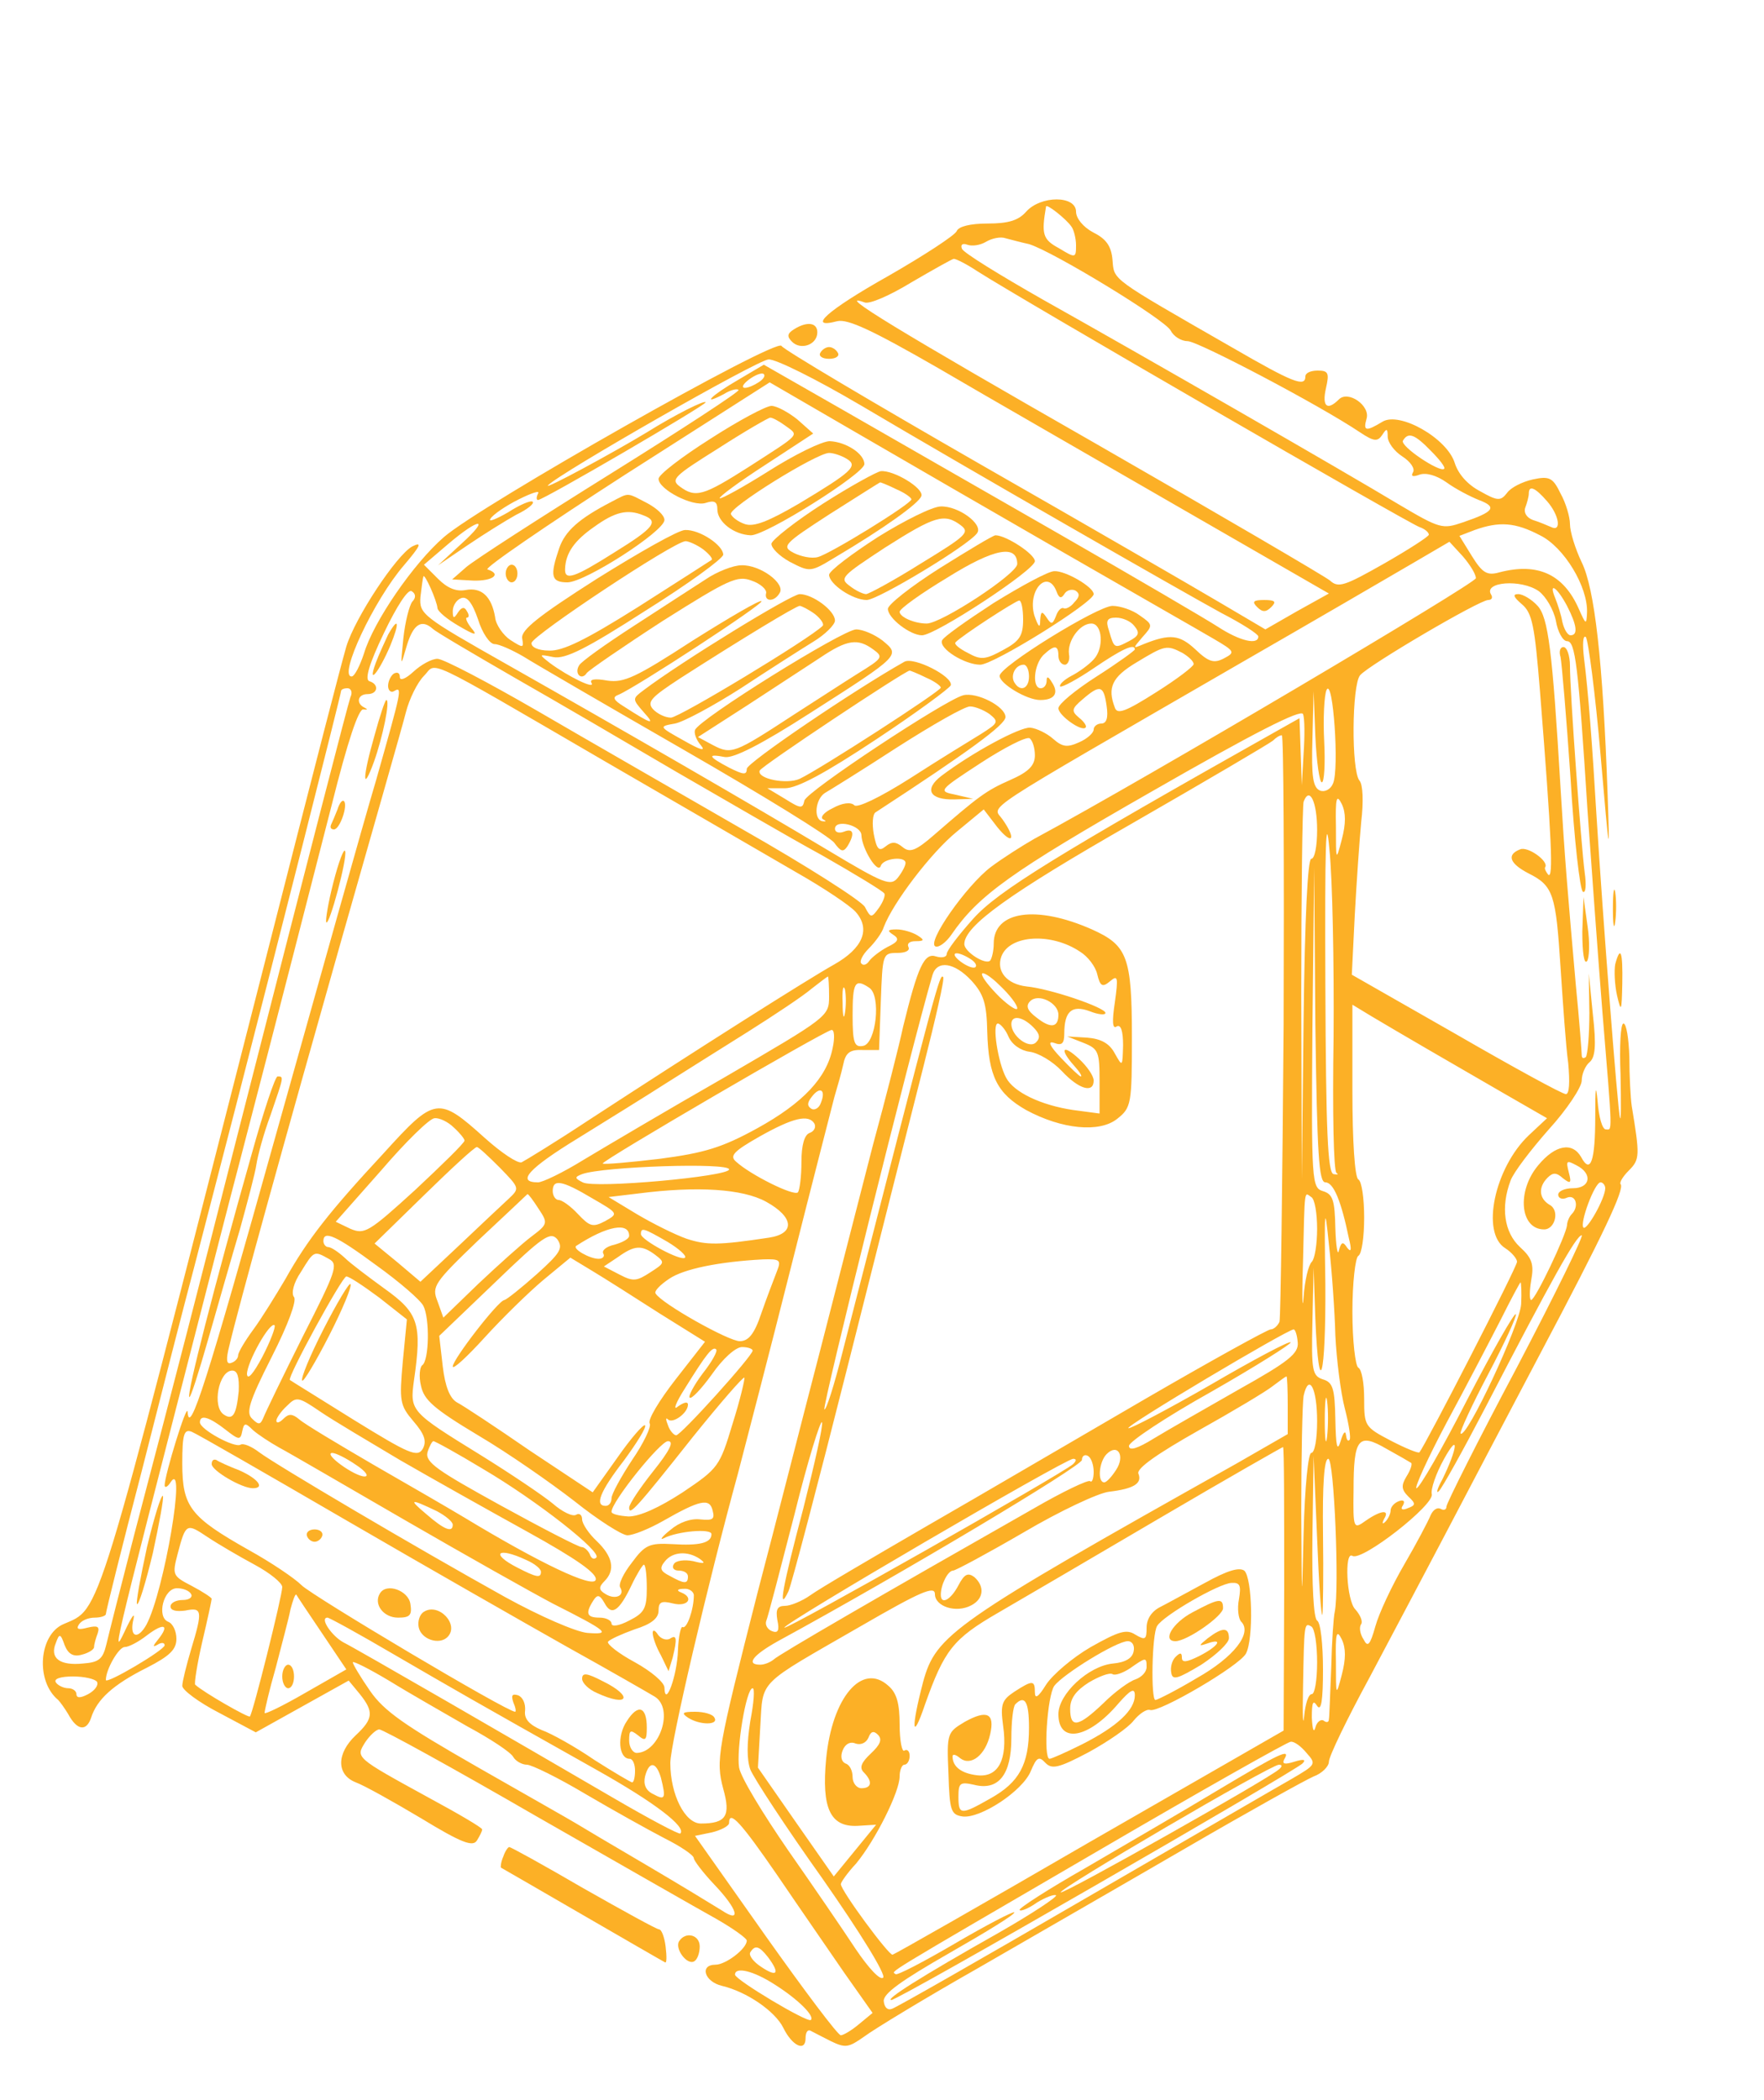 <?xml version="1.0" standalone="no"?>
<!DOCTYPE svg PUBLIC "-//W3C//DTD SVG 20010904//EN"
 "http://www.w3.org/TR/2001/REC-SVG-20010904/DTD/svg10.dtd">
<svg version="1.0" xmlns="http://www.w3.org/2000/svg"
 width="300pt" height="357pt" viewBox="0 0 300 357"
 preserveAspectRatio="xMidYMid meet">
<g transform="translate(0,357) scale(0.1,-0.1)"
fill="#fcb026" stroke="none">
<path d="M1745 3210 c-13 -15 -31 -20 -65 -20 -30 0 -50 -5 -53 -13 -3 -7 -55
-41 -116 -76 -105 -59 -140 -91 -87 -77 18 4 59 -15 172 -80 82 -48 265 -153
407 -235 l257 -148 -54 -30 -54 -31 -78 46 c-44 26 -227 132 -409 236 -181
104 -333 194 -336 200 -9 14 -512 -271 -574 -325 -52 -45 -120 -144 -136 -198
-7 -21 -16 -39 -21 -39 -23 0 38 130 89 189 28 33 32 41 14 32 -27 -15 -97
-121 -112 -170 -11 -39 -39 -146 -155 -601 -274 -1071 -262 -1033 -326 -1061
-42 -18 -48 -97 -9 -129 3 -3 11 -14 17 -24 15 -28 31 -30 39 -6 10 31 37 56
95 85 39 20 50 31 50 49 0 13 -6 26 -14 29 -20 8 -8 57 15 57 10 0 21 -4 24
-10 3 -5 -3 -10 -14 -10 -12 0 -21 -5 -21 -11 0 -7 10 -9 25 -7 29 6 30 0 10
-66 -8 -27 -15 -55 -15 -62 0 -7 28 -28 63 -46 l62 -33 79 44 79 44 19 -23
c24 -30 23 -42 -7 -70 -33 -31 -33 -67 0 -80 14 -5 64 -33 111 -61 69 -42 88
-49 95 -38 5 8 9 16 9 19 0 3 -41 27 -91 54 -126 69 -124 68 -108 94 8 12 19
22 24 22 6 0 126 -66 266 -147 140 -80 278 -159 307 -175 28 -16 52 -33 52
-37 0 -14 -36 -41 -53 -41 -28 0 -19 -29 11 -36 42 -10 90 -43 104 -71 15 -31
38 -42 38 -18 0 9 3 15 8 13 4 -2 19 -10 35 -18 25 -12 30 -11 57 8 16 12 103
65 193 116 90 52 250 144 355 205 105 61 202 115 216 121 14 5 26 17 26 25 0
9 31 73 69 143 37 70 95 179 128 242 33 63 106 202 162 308 107 202 145 282
137 289 -2 3 4 13 14 23 19 19 19 25 5 110 -2 14 -4 51 -4 83 -1 31 -5 57 -10
57 -5 0 -7 -39 -5 -87 1 -49 1 -81 -1 -73 -4 15 -29 338 -40 515 -7 119 -14
210 -21 265 -3 25 -2 41 3 37 4 -5 16 -95 25 -200 15 -174 16 -181 12 -67 -8
227 -22 349 -44 394 -11 23 -20 52 -20 65 0 12 -7 36 -16 52 -13 27 -19 30
-47 24 -18 -4 -38 -14 -44 -23 -11 -14 -16 -14 -46 3 -21 11 -37 29 -43 48
-13 42 -94 88 -123 70 -28 -17 -33 -16 -27 5 7 22 -31 49 -47 33 -20 -20 -29
-12 -22 19 6 26 4 30 -14 30 -12 0 -21 -4 -21 -10 0 -19 -22 -10 -124 49 -209
120 -201 114 -204 149 -2 24 -11 36 -33 47 -17 9 -29 24 -29 35 0 28 -60 28
-85 0z m77 -25 c4 -5 8 -20 8 -32 0 -22 -1 -22 -29 -5 -28 15 -30 24 -22 71 1
5 34 -21 43 -34z m-72 -30 c40 -12 231 -128 241 -147 5 -10 18 -18 29 -18 17
0 223 -108 293 -155 24 -16 30 -16 38 -4 7 11 9 11 9 -3 0 -10 11 -25 25 -34
14 -9 22 -21 18 -27 -4 -7 0 -8 11 -4 11 4 29 -1 46 -13 15 -11 40 -24 55 -30
32 -12 26 -20 -27 -38 -35 -12 -39 -11 -110 31 -93 56 -432 251 -605 348 -72
41 -134 79 -137 86 -3 7 1 10 9 7 8 -3 22 -1 32 5 10 6 25 9 33 6 8 -2 26 -7
40 -10z m-88 -46 c80 -51 729 -426 752 -435 9 -3 16 -9 16 -13 0 -3 -34 -25
-76 -49 -67 -38 -78 -42 -92 -29 -10 8 -188 112 -397 232 -336 192 -448 260
-395 241 8 -4 44 12 80 34 36 21 68 39 72 40 4 0 22 -9 40 -21z m-200 -227
c191 -113 542 -314 615 -354 35 -18 63 -36 63 -40 0 -15 -31 -8 -68 16 -20 13
-143 85 -272 159 -129 74 -295 169 -368 211 l-133 76 -44 -26 c-45 -26 -64
-45 -24 -24 11 7 23 10 25 7 3 -2 -95 -66 -217 -142 -122 -76 -232 -147 -246
-159 l-24 -21 36 -2 c33 -1 49 11 24 19 -6 2 99 74 234 161 l246 157 143 -83
c79 -46 240 -139 358 -207 118 -68 232 -133 254 -146 36 -21 37 -23 18 -33
-17 -9 -26 -7 -49 15 -27 25 -43 27 -88 9 -19 -8 -19 -8 -2 12 18 20 18 21 -5
37 -12 9 -33 16 -46 16 -25 0 -192 -103 -192 -119 0 -13 46 -41 69 -41 25 0
32 12 20 30 -6 10 -9 11 -9 3 0 -7 -4 -13 -10 -13 -15 0 -12 39 4 56 19 18 26
18 26 -1 0 -8 5 -15 11 -15 5 0 9 8 7 18 -3 22 18 52 38 52 19 0 22 -42 4 -61
-8 -9 -26 -22 -38 -28 -13 -7 -21 -15 -19 -18 3 -2 29 12 57 31 47 32 70 43
70 32 0 -2 -29 -23 -65 -46 -36 -23 -65 -47 -65 -54 0 -12 39 -40 46 -33 3 2
-2 10 -11 17 -13 11 -13 15 6 31 30 26 36 24 41 -11 3 -20 0 -30 -9 -30 -7 0
-13 -5 -13 -10 0 -6 -11 -16 -25 -22 -20 -9 -28 -8 -44 6 -10 9 -28 18 -39 19
-18 1 -98 -42 -151 -82 -30 -23 -20 -41 22 -40 l32 1 -30 7 c-30 6 -29 7 43
54 40 26 77 45 83 42 5 -4 9 -16 9 -29 0 -17 -10 -28 -42 -42 -41 -18 -54 -28
-129 -93 -32 -28 -42 -31 -54 -21 -11 9 -18 10 -29 1 -11 -9 -15 -5 -20 21 -3
17 -2 34 3 37 158 103 221 149 221 162 0 18 -49 43 -72 37 -31 -8 -267 -164
-270 -179 -3 -14 -6 -14 -33 3 l-30 18 30 0 c21 0 69 26 155 83 68 45 125 87
127 92 4 15 -63 49 -79 40 -87 -49 -268 -172 -268 -182 0 -11 -6 -10 -30 2
-36 19 -38 24 -7 18 15 -2 61 21 145 75 155 99 153 98 123 123 -13 10 -33 19
-45 19 -22 0 -268 -153 -274 -171 -2 -5 2 -17 10 -26 9 -11 -1 -8 -29 8 -43
24 -43 24 -15 29 15 3 65 30 112 60 47 31 102 66 123 79 20 12 37 29 37 36 0
17 -38 45 -60 45 -14 0 -200 -114 -265 -163 -20 -15 -20 -15 0 -38 20 -22 14
-21 -34 10 -18 11 -20 16 -9 20 29 12 248 155 243 159 -2 3 -55 -28 -117 -67
-97 -63 -117 -72 -145 -68 -22 4 -31 2 -27 -4 7 -12 -40 11 -71 34 -19 15 -19
15 6 10 20 -4 56 14 157 79 72 45 131 88 132 95 0 16 -40 43 -65 42 -11 0 -78
-38 -150 -83 -99 -63 -129 -87 -127 -101 3 -17 2 -17 -20 -3 -12 8 -25 26 -26
39 -6 35 -23 51 -50 46 -16 -3 -31 3 -47 19 l-24 24 41 35 c54 46 73 46 22 0
l-39 -36 50 34 c28 19 65 42 83 52 19 9 31 19 28 22 -3 3 -22 -5 -42 -18 -21
-12 -34 -17 -30 -11 4 7 26 22 48 33 22 11 37 16 33 10 -3 -6 -3 -11 0 -11 9
0 285 161 285 166 0 5 -52 -21 -100 -51 -56 -34 -176 -99 -168 -90 20 21 356
213 375 214 12 1 82 -34 155 -77z m-172 38 c-24 -15 -37 -11 -16 5 11 8 22 12
25 9 3 -3 -1 -9 -9 -14z m1144 -117 c14 -14 25 -28 22 -30 -7 -7 -76 39 -70
48 9 15 20 11 48 -18z m197 -85 c21 -24 25 -53 7 -44 -7 3 -21 9 -31 12 -11 4
-16 13 -13 21 3 8 6 19 6 24 0 15 11 10 31 -13z m-12 -58 c41 -20 82 -88 80
-132 -1 -21 -2 -20 -14 7 -26 59 -70 79 -135 62 -21 -6 -29 -1 -47 28 l-21 34
26 10 c42 15 69 13 111 -9z m-1423 -24 c10 -8 17 -16 14 -18 -3 -2 -59 -38
-125 -80 -89 -56 -128 -75 -151 -74 -19 0 -31 6 -30 13 2 13 243 173 262 173
5 0 19 -6 30 -14z m1314 -49 c-1 -9 -558 -339 -751 -443 -21 -12 -54 -33 -74
-48 -42 -32 -110 -129 -94 -135 6 -2 18 7 27 20 46 67 102 107 340 243 176
101 255 141 258 132 3 -7 3 -38 1 -67 l-3 -54 -2 57 -2 57 -32 -18 c-382 -215
-481 -276 -523 -323 -25 -28 -45 -54 -45 -60 0 -5 -8 -7 -18 -4 -20 7 -31 -17
-56 -119 -7 -33 -30 -123 -51 -200 -20 -77 -60 -234 -90 -350 -30 -115 -77
-300 -106 -410 -69 -271 -72 -287 -59 -336 13 -46 5 -59 -38 -59 -27 0 -52 49
-52 103 0 33 64 306 115 492 13 50 54 207 90 350 36 143 70 274 74 290 5 17
12 41 15 55 4 20 11 26 33 25 l28 0 3 83 c3 80 3 82 28 82 14 0 22 4 19 10 -3
6 2 10 12 10 15 0 16 2 3 10 -8 5 -24 10 -35 10 -15 0 -17 -2 -6 -9 11 -7 9
-12 -10 -21 -13 -7 -27 -18 -31 -24 -4 -6 -10 -8 -13 -4 -4 3 2 15 12 25 11
11 23 27 26 37 16 42 81 127 124 162 l46 38 23 -30 c26 -32 33 -21 9 13 -17
25 -51 2 400 263 127 73 259 150 295 171 l65 38 23 -25 c12 -14 22 -30 22 -37z
m-1766 -51 c1 -6 17 -19 36 -30 29 -17 33 -17 21 -3 -7 9 -10 17 -7 17 4 0 4
5 0 11 -4 8 -9 7 -15 -2 -7 -11 -9 -11 -9 2 0 9 6 19 14 22 10 4 19 -7 29 -36
7 -23 20 -42 28 -42 8 0 30 -10 49 -21 19 -12 143 -84 275 -160 132 -76 246
-146 254 -157 11 -15 15 -16 22 -6 13 21 11 32 -6 25 -8 -3 -15 -1 -15 5 0 17
45 6 45 -11 1 -23 28 -67 33 -52 4 13 42 17 42 5 0 -5 -6 -16 -13 -25 -12 -15
-23 -11 -118 46 -130 78 -350 205 -546 316 -145 82 -150 86 -148 115 2 17 4
32 5 35 2 6 23 -41 24 -54z m1873 29 c12 -9 25 -31 29 -50 3 -19 12 -35 19
-35 14 0 19 -38 35 -290 6 -85 17 -237 25 -338 18 -217 17 -202 6 -202 -6 0
-12 21 -14 48 -3 31 -4 23 -4 -26 0 -76 -8 -99 -24 -69 -15 26 -44 21 -73 -14
-37 -44 -31 -109 10 -109 19 0 27 33 9 42 -18 11 -19 30 -3 46 9 9 15 9 26 -1
13 -10 15 -9 10 10 -5 20 -4 21 13 12 28 -14 24 -39 -6 -39 -14 0 -25 -5 -25
-11 0 -6 7 -9 15 -5 15 6 21 -15 8 -28 -4 -4 -8 -13 -8 -19 -2 -18 -54 -127
-61 -127 -3 0 -3 15 0 33 5 27 2 38 -19 57 -27 25 -33 68 -16 113 5 14 35 53
65 87 31 34 56 72 56 83 0 11 6 25 13 31 10 8 12 28 6 81 l-7 70 1 -67 c0 -38
-3 -71 -6 -75 -4 -3 -7 -2 -7 3 0 5 -4 59 -10 119 -14 159 -19 217 -26 335
-14 236 -21 290 -39 310 -10 11 -25 20 -33 20 -10 0 -8 -5 6 -17 18 -15 22
-37 31 -148 20 -252 23 -320 14 -312 -4 5 -7 11 -5 13 6 10 -30 36 -43 30 -23
-9 -18 -24 15 -41 42 -21 46 -36 54 -160 4 -60 9 -134 13 -162 3 -33 2 -53 -4
-53 -6 0 -90 46 -187 102 l-177 101 5 101 c3 56 8 127 11 159 4 34 3 63 -3 70
-14 17 -13 162 1 179 14 17 203 128 218 128 6 0 8 4 5 9 -14 22 51 27 81 6z
m-1916 -18 c-5 -7 -12 -34 -15 -62 -5 -50 -5 -50 6 -12 11 36 25 45 44 28 5
-5 68 -42 139 -83 72 -41 195 -113 275 -160 80 -46 191 -111 248 -142 56 -32
104 -61 106 -65 2 -3 -2 -14 -9 -24 -13 -18 -14 -18 -24 1 -5 10 -99 70 -208
132 -109 63 -266 153 -350 202 -83 48 -159 88 -169 88 -10 0 -28 -10 -41 -22
-13 -12 -23 -16 -23 -9 0 7 -4 9 -10 6 -5 -3 -10 -13 -10 -21 0 -8 5 -12 10
-9 15 9 13 2 -30 -150 -23 -77 -99 -349 -171 -605 -118 -422 -147 -513 -150
-470 -1 16 -39 -108 -39 -125 0 -5 5 -3 10 5 28 43 -11 -186 -41 -242 -14 -25
-28 -22 -23 5 4 16 1 14 -10 -8 -27 -57 -30 -70 120 513 25 97 56 218 69 267
72 276 121 468 159 616 27 108 46 165 54 163 7 -1 8 0 2 3 -15 7 -12 23 5 23
18 0 20 17 3 22 -8 3 0 30 25 82 22 46 41 75 47 71 7 -4 8 -11 1 -18z m1964
-7 c17 -33 19 -50 6 -50 -5 0 -11 10 -14 23 -2 12 -8 30 -12 40 -12 29 3 19
20 -13z m-1279 -14 c10 -8 16 -17 13 -20 -22 -22 -244 -156 -258 -156 -10 0
-24 7 -31 15 -10 12 -2 20 47 52 106 68 197 123 203 123 3 0 15 -6 26 -14z
m543 -20 c10 -12 8 -17 -9 -26 -25 -13 -25 -13 -34 18 -6 17 -3 22 12 22 11 0
25 -6 31 -14z m-444 -40 c18 -13 16 -15 -26 -41 -24 -15 -73 -47 -109 -70
-101 -66 -106 -68 -137 -52 l-26 14 84 54 c46 30 101 66 124 81 46 31 64 33
90 14z m526 -6 c10 -6 19 -14 19 -19 0 -4 -29 -26 -64 -48 -52 -33 -66 -38
-70 -26 -13 34 -5 52 37 77 48 29 51 30 78 16z m-981 -185 c135 -78 281 -163
326 -189 44 -25 89 -55 99 -66 26 -29 13 -62 -37 -90 -43 -24 -231 -143 -418
-265 -56 -37 -107 -68 -113 -71 -7 -2 -34 16 -62 41 -80 72 -85 71 -173 -26
-91 -98 -129 -146 -167 -214 -16 -27 -40 -66 -54 -85 -14 -19 -26 -39 -26 -44
0 -5 -5 -11 -12 -13 -8 -3 -9 6 -3 29 16 68 95 353 190 688 54 190 104 364
110 388 6 24 20 52 31 63 23 23 -9 39 309 -146z m720 145 c0 -21 -15 -27 -25
-10 -7 12 2 30 16 30 5 0 9 -9 9 -20z m-175 -2 c14 -6 25 -14 25 -17 0 -6
-206 -139 -240 -155 -22 -10 -73 0 -68 14 2 7 246 169 255 170 1 0 14 -5 28
-12z m692 -180 c-4 -10 -14 -15 -22 -12 -12 5 -15 23 -13 88 l2 81 3 -77 c2
-43 7 -78 11 -78 4 0 6 31 4 70 -2 38 0 78 4 87 11 23 22 -135 11 -159z
m-1671 147 c-5 -15 -65 -247 -191 -740 -68 -267 -106 -415 -177 -685 -22 -85
-43 -168 -47 -185 -6 -25 -12 -31 -40 -33 -39 -4 -57 9 -46 35 6 17 8 16 15
-4 6 -15 15 -20 29 -16 12 3 21 9 21 13 0 5 3 15 6 23 4 12 0 14 -17 10 -15
-4 -20 -3 -15 5 4 7 16 12 27 12 10 0 19 3 19 6 0 4 27 113 61 243 33 130 73
286 89 346 16 61 47 182 70 270 65 252 180 705 180 710 0 3 5 5 11 5 6 0 9 -7
5 -15z m1087 -29 c16 -13 15 -15 -15 -34 -18 -11 -72 -44 -120 -75 -52 -33
-90 -51 -95 -46 -6 6 -21 4 -37 -5 -15 -7 -22 -16 -16 -19 6 -3 5 -4 -2 -3
-15 4 -11 38 5 48 7 4 62 38 122 77 61 39 117 71 125 70 8 0 23 -6 33 -13z
m500 -528 c-2 -271 -5 -498 -7 -505 -3 -7 -10 -13 -15 -13 -5 0 -101 -53 -213
-118 -112 -65 -279 -163 -373 -217 -93 -54 -182 -106 -197 -117 -14 -10 -34
-18 -43 -18 -13 0 -16 -6 -13 -24 4 -18 1 -23 -9 -19 -8 3 -12 11 -10 17 3 7
24 88 48 181 23 93 45 163 47 157 2 -6 -13 -72 -32 -147 -35 -132 -44 -180
-25 -140 5 11 50 182 100 380 50 198 108 428 129 510 21 83 37 152 34 154 -6
6 -8 -2 -171 -637 -14 -56 -28 -100 -31 -98 -4 5 147 612 184 739 8 25 37 21
66 -10 21 -23 26 -39 27 -87 2 -76 17 -105 66 -133 61 -33 125 -39 155 -15 24
19 25 25 25 139 0 137 -8 156 -68 183 -95 42 -167 31 -167 -24 0 -12 -3 -25
-6 -29 -8 -8 -44 15 -44 28 0 31 77 86 285 205 127 73 234 136 240 141 5 5 11
9 15 9 3 0 4 -222 3 -492z m57 331 c0 -27 -4 -49 -10 -49 -6 0 -11 -102 -13
-272 l-3 -273 -1 315 c0 173 2 320 4 327 10 27 23 0 23 -48z m42 -16 c-10 -38
-10 -37 -10 22 -1 49 1 56 10 38 7 -15 7 -33 0 -60z m-14 -336 c-2 -125 0
-229 5 -231 4 -3 2 -3 -5 -2 -10 2 -13 72 -14 322 -1 241 1 297 7 229 5 -49 8
-192 7 -318z m-14 -247 c14 0 27 -32 40 -95 5 -20 4 -25 -3 -16 -7 11 -10 10
-14 -5 -2 -10 -5 7 -6 38 -1 47 -4 58 -21 63 -19 6 -20 14 -18 278 l3 272 2
-267 c3 -222 6 -268 17 -268z m-417 392 c13 -8 26 -25 29 -38 5 -21 9 -23 22
-12 13 11 14 7 8 -36 -5 -33 -4 -46 3 -41 7 4 11 -7 11 -32 -1 -37 -1 -37 -14
-14 -9 17 -23 25 -47 27 l-34 2 28 -11 c25 -10 27 -15 27 -65 l0 -55 -45 6
c-54 8 -101 30 -114 55 -14 26 -24 92 -14 92 4 0 13 -10 18 -22 6 -14 21 -24
36 -26 15 -2 39 -16 55 -33 29 -31 54 -38 54 -16 0 8 -11 24 -25 37 -28 26
-34 17 -8 -12 9 -10 14 -18 11 -18 -2 0 -17 14 -34 32 -19 20 -23 29 -11 25
13 -5 17 -1 17 16 0 38 13 49 43 38 15 -6 27 -7 27 -3 0 9 -93 41 -134 45 -34
4 -52 26 -43 51 14 37 85 41 134 8z m-187 -12 c8 -5 12 -11 9 -14 -3 -3 -14 1
-25 9 -21 16 -8 20 16 5z m80 -84 c0 -5 -13 3 -30 19 -16 16 -30 33 -30 39 0
5 14 -3 30 -19 17 -16 30 -33 30 -39z m-320 20 c0 -34 -2 -35 -177 -137 -98
-56 -206 -120 -241 -141 -34 -21 -69 -38 -77 -38 -37 0 -17 23 68 75 50 31
118 73 149 93 32 20 95 60 140 88 46 29 94 61 108 73 14 11 26 20 28 21 1 0 2
-15 2 -34z m27 -28 c-2 -13 -4 -5 -4 17 -1 22 1 32 4 23 2 -10 2 -28 0 -40z
m41 43 c21 -13 12 -95 -10 -99 -15 -3 -18 5 -18 52 0 56 4 63 28 47z m322 -46
c0 -22 -13 -24 -37 -5 -16 12 -19 20 -11 28 14 14 48 -3 48 -23z m625 -57 c33
-19 93 -54 133 -77 l73 -42 -31 -29 c-58 -55 -82 -166 -40 -192 11 -7 20 -18
20 -23 0 -9 -155 -310 -166 -324 -2 -2 -24 7 -49 20 -44 23 -45 25 -45 71 0
26 -4 50 -10 53 -5 3 -10 46 -10 95 0 49 5 92 10 95 6 3 10 33 10 65 0 32 -4
62 -10 65 -6 4 -10 65 -10 151 l0 146 33 -20 c17 -10 59 -35 92 -54z m-668 36
c11 -11 13 -18 5 -26 -12 -12 -42 11 -42 31 0 16 19 13 37 -5z m-341 -36 c-10
-50 -50 -93 -128 -136 -60 -33 -90 -42 -166 -52 -51 -6 -95 -10 -97 -8 -3 4
376 225 389 227 5 1 6 -13 2 -31z m-20 -93 c-3 -9 -11 -13 -16 -10 -8 5 -7 11
1 21 14 18 24 11 15 -11z m-624 -42 c10 -9 18 -19 18 -22 0 -4 -38 -41 -84
-84 -79 -72 -86 -76 -110 -66 l-25 12 77 87 c42 49 83 89 91 89 8 1 23 -6 33
-16z m613 7 c3 -6 0 -13 -8 -16 -9 -3 -14 -21 -14 -49 0 -25 -3 -48 -6 -52 -7
-7 -81 30 -105 52 -12 10 -4 18 40 43 57 32 83 38 93 22z m-535 -75 c34 -35
34 -35 15 -53 -11 -10 -49 -46 -85 -80 l-65 -61 -39 33 -39 32 84 82 c46 45
86 82 90 82 3 0 20 -16 39 -35z m390 -3 c0 -12 -230 -33 -249 -22 -14 7 -14 9
-1 14 36 13 250 20 250 8z m-233 -49 c45 -26 45 -26 22 -39 -21 -11 -26 -9
-46 12 -12 13 -27 24 -33 24 -5 0 -10 7 -10 15 0 21 15 19 67 -12z m1723 17
c0 -17 -31 -72 -37 -67 -7 7 19 77 29 77 4 0 8 -5 8 -10z m-1427 -23 c47 -26
50 -54 5 -61 -86 -13 -106 -13 -140 -2 -20 7 -58 26 -85 42 l-48 29 50 6 c101
13 178 8 218 -14z m-387 -12 c16 -24 16 -26 -12 -47 -16 -12 -56 -48 -90 -80
l-60 -58 -10 28 c-10 25 -6 31 70 104 45 42 82 77 83 78 2 0 10 -11 19 -25z
m1324 -34 c0 -26 -4 -51 -9 -56 -6 -6 -12 -32 -14 -60 -2 -27 -3 0 -1 60 3
129 2 118 14 110 6 -3 10 -28 10 -54z m31 -181 c2 -41 9 -97 16 -124 7 -27 11
-52 8 -54 -3 -3 -5 1 -6 9 -1 8 -5 3 -9 -11 -6 -19 -8 -9 -9 37 -1 52 -4 63
-21 68 -18 6 -20 14 -18 98 l2 92 3 -87 c6 -145 18 -99 17 59 -2 130 -1 138 6
68 5 -44 10 -114 11 -155z m-1201 169 c0 -5 -11 -11 -25 -15 -14 -3 -22 -10
-19 -15 3 -5 -1 -9 -8 -9 -15 0 -45 17 -38 22 52 34 90 41 90 17z m-157 -65
c-27 -24 -51 -43 -55 -44 -10 0 -88 -101 -88 -113 0 -6 24 16 54 49 30 33 75
77 100 98 l46 38 38 -23 c20 -12 72 -45 114 -72 l77 -48 -50 -64 c-28 -36 -48
-69 -44 -75 3 -5 -10 -33 -30 -62 -19 -29 -35 -58 -35 -65 0 -7 -4 -13 -10
-13 -19 0 -10 24 31 77 22 30 39 57 36 60 -3 2 -24 -22 -47 -55 l-42 -59 -107
71 c-58 40 -114 77 -124 82 -12 7 -20 27 -24 61 l-6 52 94 90 c83 80 95 88
107 74 10 -15 5 -23 -35 -59z m222 55 c20 -12 33 -24 30 -27 -6 -7 -75 30 -75
40 0 12 5 10 45 -13z m-495 -40 c39 -28 75 -59 80 -69 11 -21 10 -93 -2 -101
-4 -3 -6 -19 -2 -35 5 -24 22 -39 97 -84 51 -30 124 -81 164 -112 40 -32 81
-58 90 -58 10 0 37 11 60 24 63 36 80 40 85 18 4 -15 0 -17 -21 -15 -16 2 -36
-5 -51 -18 -14 -11 -19 -18 -11 -14 23 12 81 17 81 7 0 -15 -20 -20 -67 -17
-38 2 -46 -1 -68 -31 -15 -19 -24 -38 -20 -43 8 -14 -9 -21 -25 -11 -12 7 -12
12 -2 22 19 19 14 42 -13 68 -14 13 -25 30 -25 37 0 8 -5 11 -10 8 -6 -4 -24
5 -40 19 -17 14 -72 51 -122 82 -120 74 -121 75 -114 127 14 97 8 115 -51 157
-26 19 -57 42 -67 52 -11 10 -23 18 -28 18 -4 0 -8 5 -8 10 0 19 21 10 90 -41z
m1939 -175 c-66 -124 -119 -230 -119 -235 0 -6 -5 -7 -10 -4 -6 3 -13 -2 -17
-11 -4 -10 -24 -48 -45 -84 -21 -36 -43 -83 -49 -105 -9 -32 -13 -36 -20 -22
-6 9 -8 21 -4 26 3 5 -2 16 -10 25 -15 15 -19 100 -5 91 16 -10 140 87 135
105 -2 8 7 35 21 60 26 47 23 18 -3 -35 -9 -16 -11 -25 -6 -20 6 6 41 69 78
140 115 222 156 295 165 295 4 0 -46 -102 -111 -226z m-1465 193 c17 -13 17
-14 -8 -30 -23 -15 -29 -16 -52 -4 l-27 14 24 16 c28 20 40 21 63 4z m-555 -7
c17 -9 13 -20 -44 -132 -34 -68 -64 -130 -67 -138 -5 -12 -8 -13 -19 -2 -11
10 -6 28 33 105 28 55 43 96 38 102 -5 6 -1 24 12 43 22 36 22 36 47 22z m762
-22 c-5 -13 -17 -44 -26 -70 -12 -36 -22 -48 -37 -48 -19 0 -133 64 -143 81
-3 4 8 15 23 25 25 17 85 29 159 33 30 1 32 -1 24 -21z m-676 -44 l47 -37 -7
-72 c-6 -67 -5 -74 18 -101 19 -22 23 -34 16 -47 -9 -15 -23 -9 -117 49 -59
37 -108 67 -109 68 -5 4 89 176 96 176 5 0 29 -16 56 -36z m1942 -11 c-2 -35
-93 -230 -103 -220 -2 2 19 48 47 101 28 53 49 99 47 102 -3 2 -40 -63 -83
-146 -42 -82 -81 -150 -86 -150 -4 0 19 51 52 113 33 61 74 140 92 175 17 34
32 62 33 62 1 0 2 -17 1 -37z m-2141 -90 c-15 -28 -25 -40 -26 -29 0 20 39 90
47 83 2 -3 -7 -27 -21 -54z m1761 25 c2 -19 -16 -33 -100 -80 -56 -32 -121
-69 -144 -83 -29 -18 -43 -22 -43 -13 0 7 63 49 140 92 77 44 137 82 135 84
-2 3 -64 -30 -136 -72 -73 -42 -136 -75 -140 -74 -7 3 269 167 281 168 3 0 6
-10 7 -22z m-1012 -53 c-15 -20 -25 -39 -22 -41 3 -3 20 15 38 40 18 26 40 46
51 46 10 0 18 -3 18 -6 0 -9 -122 -144 -130 -144 -4 0 -11 8 -14 17 -4 10 -4
14 0 10 8 -8 34 11 34 25 0 6 -7 4 -17 -3 -9 -8 -4 6 12 31 36 58 47 72 53 66
3 -3 -8 -22 -23 -41z m-789 -30 c-4 -40 -10 -50 -25 -40 -21 13 -9 75 14 75 9
0 12 -11 11 -35z m840 -55 c-22 -73 -24 -76 -85 -117 -40 -26 -73 -41 -92 -41
-16 1 -29 4 -29 8 0 17 83 120 96 120 11 0 3 -16 -25 -51 -23 -29 -41 -56 -41
-62 0 -14 10 -4 109 121 46 57 85 102 87 100 1 -2 -7 -37 -20 -78z m944 31 l0
-49 -87 -50 c-483 -271 -511 -291 -533 -371 -21 -80 -19 -104 3 -39 33 93 48
112 124 156 38 22 161 94 275 161 114 67 209 121 210 121 2 0 2 -108 2 -241
l-1 -241 -329 -189 c-181 -105 -332 -191 -336 -192 -6 -2 -88 109 -88 120 0 3
11 19 26 35 33 40 74 122 74 148 0 11 4 20 8 20 5 0 9 7 9 15 0 8 -4 12 -9 9
-4 -3 -8 17 -8 44 0 36 -5 54 -19 66 -45 41 -96 -20 -106 -124 -8 -84 7 -116
53 -114 l32 2 -36 -44 -36 -44 -65 93 -64 92 4 70 c5 81 -7 68 170 170 102 59
127 70 127 55 0 -21 36 -33 62 -19 21 11 23 32 5 48 -11 8 -17 5 -27 -14 -13
-25 -30 -34 -30 -16 0 17 12 41 21 41 4 0 58 29 120 65 61 36 127 67 145 69
42 5 57 14 50 31 -3 9 33 34 102 73 59 33 116 67 127 76 11 8 21 16 23 16 1 0
2 -22 2 -49z m50 -27 c0 -30 -4 -54 -10 -54 -5 0 -11 -57 -13 -137 -3 -127 -3
-123 -4 37 0 96 2 185 4 197 9 40 23 13 23 -43z m17 -26 c-2 -18 -4 -6 -4 27
0 33 2 48 4 33 2 -15 2 -42 0 -60z m-1577 -40 c52 -30 150 -85 217 -122 85
-47 120 -72 116 -82 -5 -14 -94 28 -223 106 -25 15 -94 55 -155 90 -60 35
-117 69 -126 77 -12 10 -18 10 -27 1 -7 -7 -12 -8 -12 -3 0 4 8 16 18 25 16
16 19 16 57 -10 22 -15 83 -51 135 -82z m-297 52 c23 -18 26 -19 29 -3 3 14 5
15 18 2 9 -8 29 -21 45 -30 17 -9 113 -65 215 -124 102 -59 214 -122 250 -141
95 -48 100 -53 59 -50 -20 2 -80 28 -140 61 -153 85 -390 225 -418 246 -13 10
-27 16 -32 13 -10 -6 -69 26 -69 38 0 14 16 9 43 -12z m205 -154 c136 -79 306
-176 377 -216 72 -40 138 -78 148 -84 34 -20 9 -95 -30 -96 -7 0 -13 10 -13
21 0 18 2 19 15 9 13 -11 15 -8 15 13 0 36 -15 41 -34 11 -17 -25 -14 -64 5
-64 5 0 9 -9 9 -20 0 -11 -2 -20 -5 -20 -2 0 -31 17 -64 38 -32 22 -73 45 -90
51 -21 9 -30 19 -28 33 1 12 -4 23 -12 26 -10 3 -12 0 -8 -12 4 -9 5 -16 3
-16 -14 0 -345 197 -363 215 -12 12 -52 39 -90 60 -99 56 -113 73 -113 147 0
50 3 59 16 54 8 -3 126 -71 262 -150z m1812 97 c2 -2 -1 -12 -8 -23 -9 -15 -9
-22 3 -34 13 -12 13 -15 -1 -20 -9 -4 -13 -2 -8 5 4 7 1 10 -7 7 -8 -3 -14
-10 -14 -16 0 -5 -4 -14 -9 -19 -5 -5 -6 -3 -2 5 10 16 -5 15 -31 -3 -21 -15
-22 -15 -21 52 0 88 8 98 56 70 20 -11 39 -22 42 -24z m-1579 -10 c92 -54 204
-142 193 -151 -4 -4 -9 -1 -11 6 -3 6 -9 12 -14 12 -5 0 -67 32 -138 71 -107
59 -128 73 -124 90 3 10 8 19 10 19 3 0 41 -21 84 -47z m1077 -2 c-7 -11 -16
-21 -20 -21 -12 0 -9 35 4 48 19 19 32 -3 16 -27z m-1293 9 c17 -11 23 -20 15
-20 -17 0 -71 39 -55 40 6 0 24 -9 40 -20z m1255 -12 c0 -12 -3 -19 -6 -16 -3
3 -47 -18 -97 -47 -257 -146 -433 -248 -441 -256 -6 -5 -16 -9 -23 -9 -25 0
-13 16 30 40 213 116 517 298 517 308 0 7 5 10 10 7 6 -3 10 -16 10 -27z m-35
13 c-21 -18 -487 -282 -491 -278 -5 5 476 286 491 287 6 0 6 -3 0 -9z m424
-256 c1 6 2 67 1 138 -1 84 2 127 9 127 10 0 19 -221 11 -260 -2 -8 -5 -51 -6
-95 -2 -44 -3 -84 -4 -88 0 -5 -4 -6 -9 -2 -5 3 -12 -3 -14 -12 -3 -10 -5 -2
-6 17 0 26 2 31 9 20 7 -10 10 9 10 62 0 42 -4 80 -10 83 -6 4 -9 60 -8 143
l2 137 6 -140 c3 -77 7 -135 9 -130z m-1506 176 c15 -8 27 -18 27 -23 0 -14
-14 -9 -45 18 -31 26 -28 27 18 5z m-310 -91 c26 -14 47 -31 47 -38 0 -15 -50
-215 -55 -220 -2 -3 -79 41 -93 54 -2 1 3 34 12 73 9 38 16 71 16 73 0 2 -15
12 -34 22 -33 17 -33 19 -24 54 14 53 15 53 51 29 18 -12 54 -33 80 -47z m462
8 c14 -6 25 -15 25 -20 0 -11 -7 -10 -40 7 -47 24 -34 36 15 13z m295 2 c11
-8 8 -9 -11 -4 -15 3 -30 1 -33 -5 -4 -6 0 -11 8 -11 9 0 16 -4 16 -10 0 -13
-6 -13 -31 1 -16 8 -18 13 -8 25 13 16 38 18 59 4z m-90 -50 c0 -34 -4 -42
-30 -55 -17 -9 -30 -11 -30 -5 0 5 -9 10 -20 10 -22 0 -25 7 -11 29 7 11 11
10 19 -4 12 -23 25 -14 46 30 9 19 19 35 21 35 3 0 5 -18 5 -40z m80 -12 c0
-24 -12 -58 -19 -54 -3 2 -7 -15 -8 -39 -1 -43 -22 -100 -23 -64 0 9 -23 28
-50 43 -28 15 -48 31 -46 35 3 4 23 13 45 21 29 9 41 19 41 32 0 15 5 17 25
12 25 -6 36 10 13 19 -8 3 -6 6 5 6 9 1 17 -5 17 -11z m-632 -65 l41 -61 -70
-40 c-38 -22 -69 -37 -69 -34 0 4 8 39 19 77 10 39 22 83 25 99 4 15 8 27 10
25 1 -2 21 -32 44 -66z m121 -35 c105 -61 129 -75 346 -197 98 -55 153 -97
142 -108 -2 -2 -53 25 -113 60 -163 95 -436 253 -460 265 -20 11 -41 42 -27
42 3 0 54 -28 112 -62z m-400 25 c-9 -11 -10 -14 -1 -9 6 4 12 4 12 -1 0 -8
-100 -67 -100 -59 0 18 22 56 32 56 7 0 24 9 38 20 29 22 39 18 19 -7z m1971
-39 c0 -30 -4 -54 -9 -54 -6 0 -11 -17 -13 -37 -2 -21 -3 0 -2 47 2 110 2 112
14 105 6 -3 10 -31 10 -61z m42 -21 c-10 -38 -10 -37 -10 22 -1 49 1 56 10 38
7 -15 7 -33 0 -60z m-1487 -88 c39 -21 74 -44 78 -52 4 -7 15 -13 23 -13 8 0
53 -22 100 -50 46 -27 107 -61 134 -75 28 -14 50 -29 50 -34 0 -4 16 -25 35
-45 40 -42 46 -66 13 -44 -13 8 -70 43 -128 77 -58 34 -112 66 -120 71 -8 5
-84 48 -168 96 -124 71 -159 95 -183 130 -16 23 -29 45 -29 48 0 3 28 -11 63
-32 34 -21 94 -55 132 -77z m-630 76 c3 -6 -4 -15 -15 -21 -13 -7 -20 -7 -20
0 0 5 -6 10 -14 10 -8 0 -18 5 -21 10 -4 6 8 10 29 10 19 0 37 -4 41 -9z
m1111 -67 c-6 -38 -6 -65 0 -82 6 -15 61 -99 123 -186 65 -93 108 -163 103
-168 -5 -5 -24 15 -47 49 -21 32 -73 108 -115 168 -42 61 -80 123 -83 140 -5
31 12 135 23 135 4 0 2 -25 -4 -56z m205 -55 c-16 -15 -20 -24 -12 -32 15 -15
14 -27 -4 -27 -8 0 -15 9 -15 19 0 11 -5 21 -12 23 -7 3 -9 12 -5 22 4 11 13
16 22 12 9 -3 18 1 22 10 4 11 9 12 16 5 8 -8 4 -17 -12 -32z m741 1 c17 -19
16 -20 -25 -44 -23 -13 -183 -106 -354 -205 -172 -100 -319 -184 -326 -186 -7
-3 -13 2 -14 13 -1 13 30 35 112 82 63 36 112 66 110 69 -2 2 -48 -22 -101
-53 -53 -31 -99 -55 -101 -52 -6 6 -34 -11 347 211 173 101 320 184 325 184 6
1 18 -8 27 -19z m-1098 -42 c9 -36 7 -39 -13 -28 -13 6 -17 17 -14 30 7 27 19
25 27 -2z m198 -166 c36 -53 88 -128 114 -166 l48 -68 -23 -19 c-13 -11 -27
-19 -31 -19 -5 0 -62 76 -128 169 l-120 170 29 6 c16 4 29 11 29 16 0 23 20 1
82 -89z m-16 -139 c21 -28 16 -35 -11 -17 -14 9 -22 20 -19 25 8 13 15 11 30
-8z m12 -47 c38 -24 68 -53 61 -60 -6 -5 -128 68 -129 77 0 14 31 7 68 -17z"/>
<path d="M1208 2824 c-49 -31 -88 -61 -88 -68 0 -18 58 -48 80 -41 15 5 20 2
20 -11 0 -21 28 -43 57 -44 26 0 193 105 193 121 0 18 -32 38 -59 39 -13 0
-60 -23 -104 -51 -43 -27 -81 -48 -83 -46 -2 2 33 28 78 57 l81 53 -27 24
c-15 12 -35 23 -44 23 -9 0 -56 -25 -104 -56z m128 22 c23 -17 27 -12 -63 -70
-77 -49 -90 -53 -117 -33 -16 12 -9 18 66 65 45 29 85 52 88 52 4 0 15 -6 26
-14z m104 -56 c20 -12 9 -22 -81 -76 -53 -31 -77 -40 -92 -35 -12 4 -22 12
-24 17 -4 11 146 104 167 104 8 0 22 -5 30 -10z"/>
<path d="M1400 2714 c-47 -30 -86 -61 -88 -68 -1 -7 13 -21 31 -31 35 -18 35
-18 78 8 81 48 143 92 146 104 4 13 -47 44 -69 42 -7 -1 -51 -25 -98 -55z
m125 24 c14 -6 25 -14 25 -17 -1 -8 -137 -92 -159 -98 -11 -3 -29 1 -41 7 -21
11 -18 15 61 66 46 29 85 54 86 54 1 0 14 -5 28 -12z"/>
<path d="M1040 2717 c-56 -29 -79 -50 -89 -79 -16 -47 -14 -58 14 -58 30 0
165 87 165 106 0 8 -13 20 -30 29 -35 18 -29 18 -60 2z m54 -23 c27 -10 19
-21 -49 -63 -68 -43 -85 -49 -84 -28 1 27 16 48 49 71 36 26 57 31 84 20z"/>
<path d="M1493 2657 c-45 -29 -82 -57 -83 -64 0 -16 40 -43 64 -43 19 0 175
94 188 114 10 15 -32 46 -62 45 -14 0 -62 -24 -107 -52z m141 20 c16 -12 9
-18 -68 -65 -46 -29 -89 -52 -93 -52 -5 0 -18 6 -28 14 -18 13 -13 17 60 65
85 54 101 59 129 38z"/>
<path d="M1598 2604 c-49 -31 -88 -62 -88 -69 0 -16 38 -45 58 -45 23 0 192
111 192 126 0 12 -49 44 -67 44 -4 0 -47 -26 -95 -56z m132 7 c-1 -17 -129
-101 -154 -101 -21 0 -46 11 -46 20 0 5 36 31 81 58 80 50 119 57 119 23z"/>
<path d="M860 2595 c0 -8 5 -15 10 -15 6 0 10 7 10 15 0 8 -4 15 -10 15 -5 0
-10 -7 -10 -15z"/>
<path d="M1200 2585 c-19 -12 -74 -48 -122 -79 -48 -31 -90 -61 -93 -67 -9
-14 4 -27 13 -13 4 5 62 45 130 89 111 70 126 77 150 68 15 -5 26 -15 25 -21
-4 -15 14 -16 23 0 10 16 -33 48 -65 47 -14 0 -42 -11 -61 -24z"/>
<path d="M1690 2545 c-46 -30 -86 -58 -88 -64 -5 -14 39 -41 65 -41 23 0 193
106 193 120 0 12 -48 40 -67 39 -10 0 -56 -25 -103 -54z m107 19 c4 -11 8 -12
13 -4 4 7 13 9 19 6 8 -5 7 -11 -2 -20 -6 -8 -15 -12 -18 -10 -4 2 -10 -4 -13
-13 -6 -15 -8 -15 -16 -3 -8 12 -10 11 -11 -5 0 -14 -3 -11 -10 9 -12 43 23
80 38 40z m-57 -47 c0 -28 -6 -37 -34 -52 -31 -17 -38 -17 -60 -5 -14 7 -24
15 -21 18 10 11 101 70 108 71 4 1 7 -14 7 -32z"/>
<path d="M1170 650 c20 -13 53 -13 45 0 -3 6 -18 10 -33 10 -21 0 -24 -2 -12
-10z"/>
<path d="M2654 2453 c2 -10 10 -103 17 -206 6 -103 16 -190 21 -193 5 -3 6 12
3 33 -6 46 -25 305 -25 351 0 17 -5 32 -11 32 -6 0 -8 -8 -5 -17z"/>
<path d="M2691 1986 c0 -35 3 -56 8 -50 4 5 5 32 1 59 l-7 50 -2 -59z"/>
<path d="M660 2491 c-5 -11 -15 -32 -21 -48 -15 -41 6 -15 25 30 16 39 14 50
-4 18z"/>
<path d="M637 2320 c-21 -73 -21 -100 -1 -45 15 42 28 105 21 105 -2 0 -11
-27 -20 -60z"/>
<path d="M574 2194 c-4 -10 -9 -22 -11 -26 -2 -5 0 -8 5 -8 10 0 24 41 17 48
-3 3 -8 -4 -11 -14z"/>
<path d="M567 2070 c-9 -35 -14 -66 -12 -68 5 -6 36 109 32 121 -2 6 -11 -18
-20 -53z"/>
<path d="M428 1608 c-64 -226 -111 -409 -106 -413 2 -2 16 42 32 98 16 56 40
140 54 187 13 47 26 96 28 110 2 14 12 52 24 84 23 67 23 66 12 66 -4 0 -24
-60 -44 -132z"/>
<path d="M250 940 c-11 -51 -19 -94 -17 -97 3 -2 15 37 27 87 11 51 19 94 17
97 -3 2 -15 -37 -27 -87z"/>
<path d="M550 1310 c-23 -45 -39 -84 -36 -87 2 -3 23 32 46 77 23 45 39 84 36
87 -2 3 -23 -32 -46 -77z"/>
<path d="M2049 879 c-30 -16 -64 -35 -76 -41 -14 -7 -23 -20 -23 -35 0 -20 -2
-22 -19 -12 -15 10 -28 6 -76 -21 -31 -18 -65 -47 -76 -64 -13 -21 -19 -25
-19 -13 0 21 -4 21 -35 1 -21 -14 -24 -21 -19 -58 8 -57 -8 -88 -44 -84 -26 3
-42 14 -42 32 0 5 6 3 13 -3 18 -14 43 5 51 41 8 35 -5 42 -43 21 -30 -18 -31
-19 -28 -88 2 -63 4 -70 24 -73 30 -4 102 43 116 77 10 24 14 26 25 14 11 -11
22 -9 73 18 33 18 68 42 77 54 10 12 22 20 28 18 15 -5 152 75 163 96 13 24
11 129 -3 141 -9 6 -29 0 -67 -21z m58 -28 c-3 -15 -1 -33 4 -38 19 -19 -12
-60 -76 -96 -35 -21 -67 -37 -70 -37 -8 0 -6 113 3 126 11 18 105 72 126 73
15 1 17 -4 13 -28z m-179 -88 c-2 -12 -14 -19 -35 -21 -42 -4 -93 -52 -93 -86
0 -51 51 -42 102 18 21 24 28 27 28 14 0 -25 -30 -53 -89 -83 -28 -14 -53 -25
-56 -25 -11 0 -4 107 8 124 15 20 106 76 125 76 8 0 12 -8 10 -17z m22 -27 c0
-8 -8 -17 -19 -21 -10 -3 -35 -21 -54 -40 -43 -41 -57 -44 -57 -10 0 18 10 31
32 45 17 10 35 17 40 14 4 -3 18 2 30 10 27 19 28 19 28 2z m-200 -103 c0 -63
-17 -93 -65 -120 -51 -29 -55 -29 -55 3 0 23 3 25 26 20 42 -11 64 17 64 79 0
28 3 55 7 58 16 16 23 4 23 -40z"/>
<path d="M2028 829 c-34 -18 -52 -49 -29 -49 20 0 81 43 81 56 0 18 -7 17 -52
-7z"/>
<path d="M2054 785 c-16 -13 -16 -14 -1 -9 28 10 20 -4 -13 -21 -22 -11 -30
-12 -30 -3 0 9 -3 9 -11 1 -6 -6 -9 -18 -7 -27 2 -13 11 -10 51 14 26 17 47
37 47 45 0 19 -11 19 -36 0z"/>
<path d="M360 1081 c0 -11 51 -41 70 -41 21 0 9 16 -22 30 -18 7 -36 15 -40
18 -5 2 -8 -1 -8 -7z"/>
<path d="M522 959 c2 -6 8 -10 13 -10 5 0 11 4 13 10 2 6 -4 11 -13 11 -9 0
-15 -5 -13 -11z"/>
<path d="M646 861 c-11 -18 6 -41 31 -41 20 0 24 4 21 23 -3 23 -41 37 -52 18z"/>
<path d="M721 830 c-7 -4 -11 -16 -9 -26 4 -21 35 -31 49 -17 21 21 -15 59
-40 43z"/>
<path d="M990 716 c0 -7 11 -18 25 -24 54 -25 63 -6 10 20 -27 14 -35 15 -35
4z"/>
<path d="M1110 794 c0 -7 6 -24 14 -38 l13 -27 7 23 c8 33 7 40 -5 32 -6 -3
-15 0 -20 7 -5 8 -9 9 -9 3z"/>
<path d="M480 720 c0 -11 5 -20 10 -20 6 0 10 9 10 20 0 11 -4 20 -10 20 -5 0
-10 -9 -10 -20z"/>
<path d="M2070 526 c-58 -35 -158 -93 -223 -131 -65 -37 -116 -70 -113 -72 2
-3 16 3 30 13 15 9 29 14 32 12 2 -3 -42 -32 -98 -64 -133 -75 -194 -114 -182
-114 12 0 683 387 699 402 7 7 2 8 -14 3 -16 -5 -21 -4 -17 4 12 20 -7 11
-114 -53z m105 36 c-21 -18 -367 -213 -371 -209 -5 5 357 217 371 217 6 0 6
-3 0 -8z"/>
<path d="M1350 3010 c-11 -7 -12 -12 -3 -21 15 -15 43 -5 43 16 0 17 -18 19
-40 5z"/>
<path d="M1395 2970 c-3 -5 3 -10 15 -10 12 0 18 5 15 10 -3 6 -10 10 -15 10
-5 0 -12 -4 -15 -10z"/>
<path d="M2138 2538 c9 -9 15 -9 24 0 9 9 7 12 -12 12 -19 0 -21 -3 -12 -12z"/>
<path d="M2743 2025 c0 -27 2 -38 4 -22 2 15 2 37 0 50 -2 12 -4 0 -4 -28z"/>
<path d="M2747 1931 c-2 -11 -1 -35 3 -53 7 -30 8 -28 9 20 1 54 -3 66 -12 33z"/>
<path d="M856 414 c-4 -9 -5 -18 -4 -19 4 -2 271 -157 279 -161 3 -2 3 10 1
27 -2 16 -7 29 -11 29 -4 0 -62 32 -129 70 -67 39 -123 70 -126 70 -2 0 -7 -7
-10 -16z"/>
<path d="M1155 270 c-8 -13 14 -42 26 -34 5 3 9 14 9 25 0 20 -24 26 -35 9z"/>
</g>
</svg>
